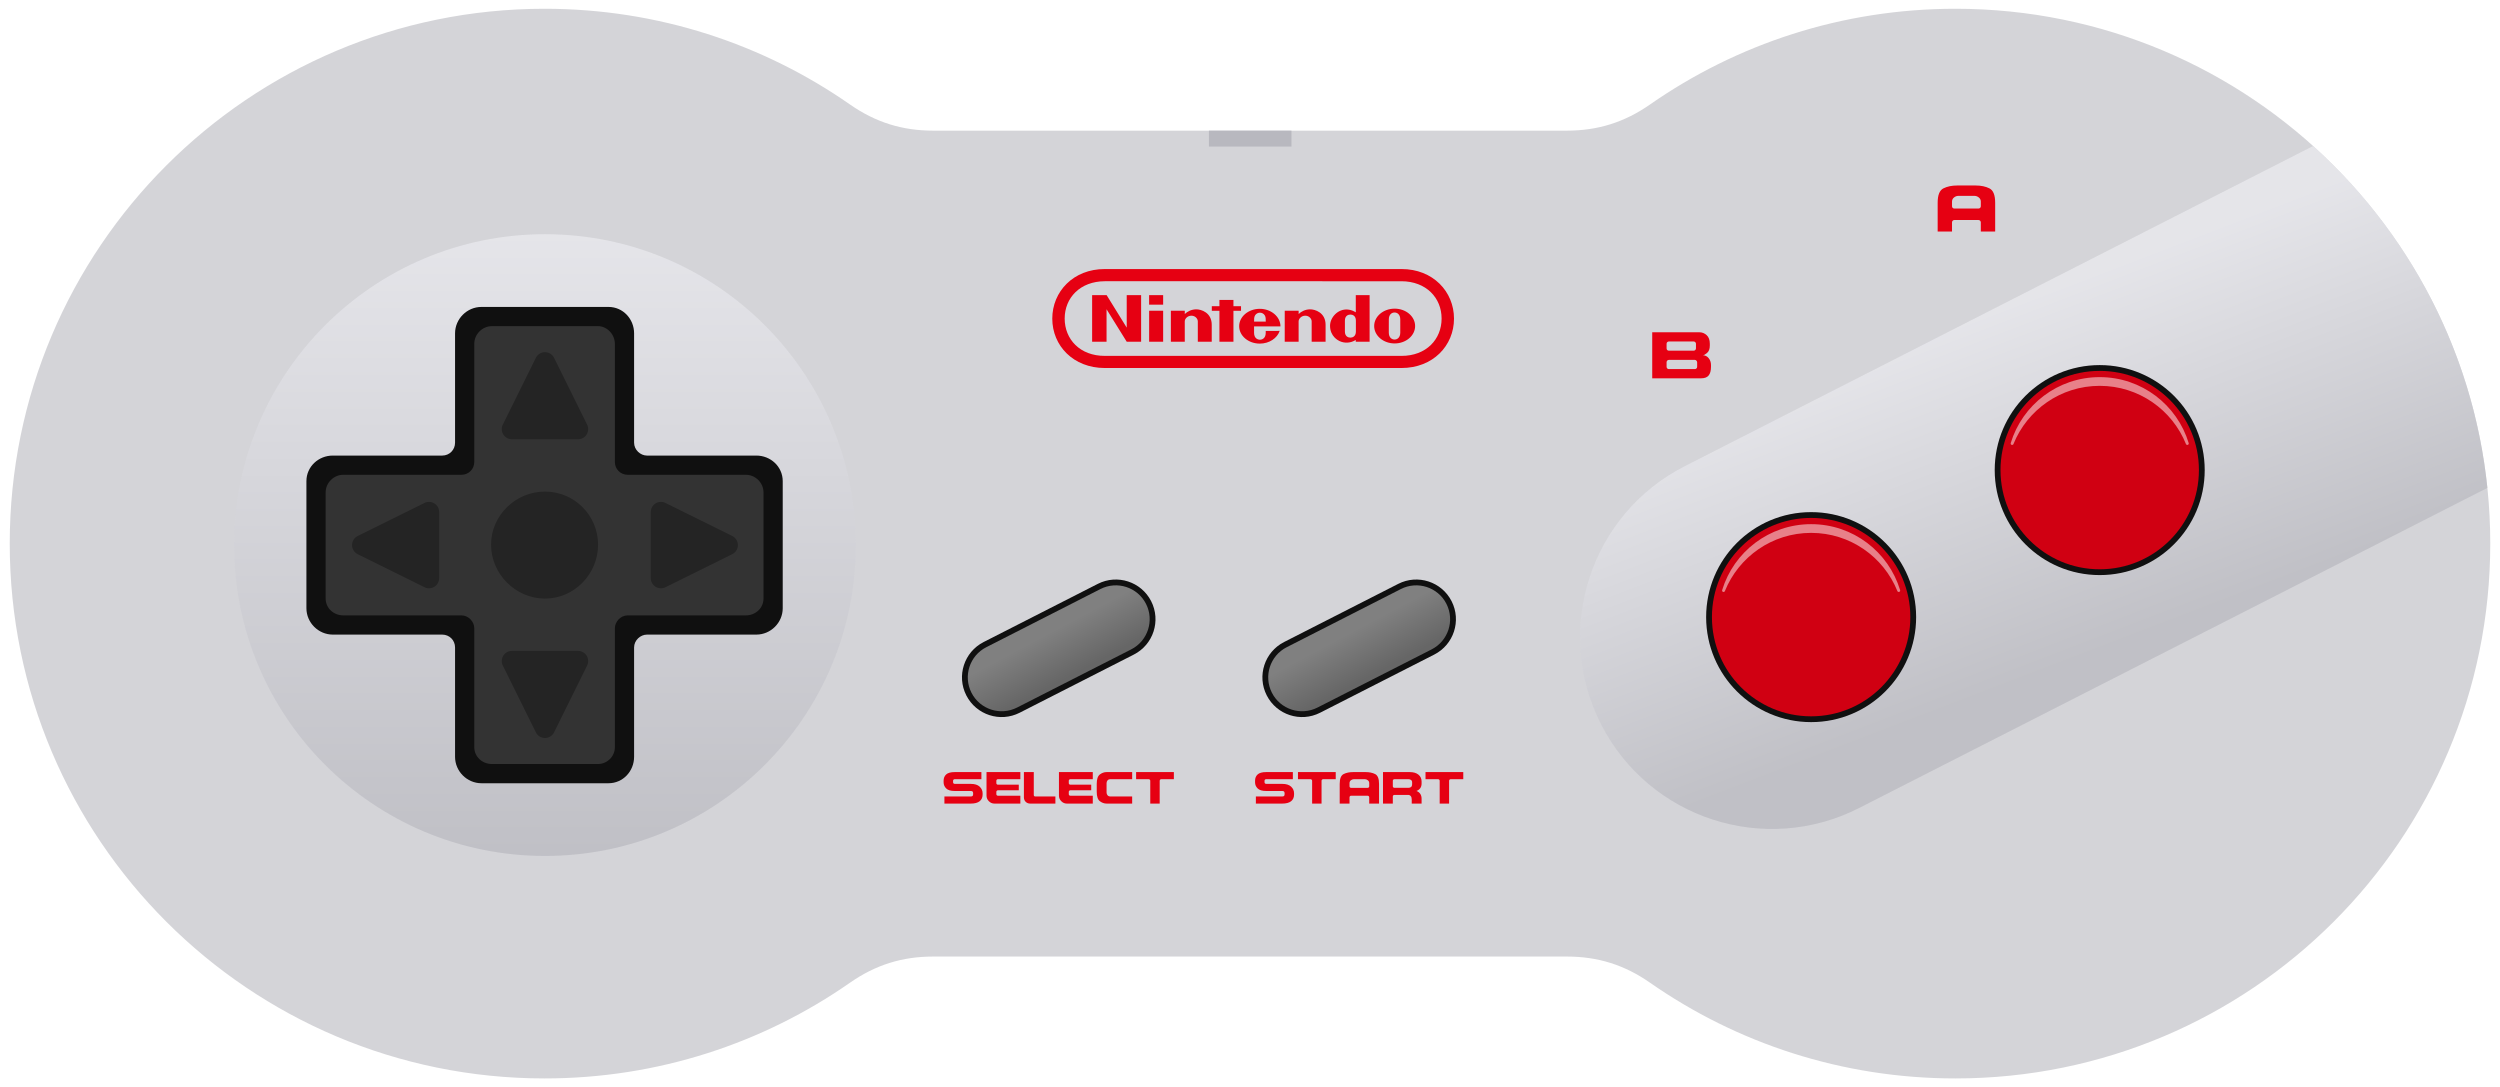 <?xml version="1.0" encoding="UTF-8"?>
<!DOCTYPE svg PUBLIC "-//W3C//DTD SVG 1.1//EN" "http://www.w3.org/Graphics/SVG/1.1/DTD/svg11.dtd">
<svg xml:space="preserve" viewBox="0 0 860 374" width="860px" height="374px" version="1.1" style="shape-rendering:geometricPrecision; fill-rule:evenodd; clip-rule:evenodd" xmlns="http://www.w3.org/2000/svg" xmlns:xlink="http://www.w3.org/1999/xlink">
 <defs>
  <style type="text/css">
    .fil5 {fill:#101010}
    .fil6 {fill:#333333}
    .fil2 {fill:#B8B8BF}
    .fil9 {fill:#D00012}
    .fil0 {fill:#D4D4D8}
    .fil4 {fill:#E60012}
    .fil7 {fill:black;fill-opacity:0.3}
    .fil10 {fill:white;fill-opacity:0.5}
    .fil8 {fill:url(#id0)}
    .fil3 {fill:url(#id1);fill-opacity:0.7}
    .fil1 {fill:url(#id2);fill-opacity:0.7}
  </style>
  <linearGradient id="id0" gradientUnits="objectBoundingBox" x1="59.629%" y1="67.803%" x2="40.371%" y2="42.197%">
   <stop offset="0" style="stop-opacity:1; stop-color:#666666"/>
   <stop offset="1" style="stop-opacity:1; stop-color:gray"/>
  </linearGradient>
  <linearGradient id="id1" gradientUnits="userSpaceOnUse" x1="721.638" y1="225.169" x2="677.556" y2="110.233">
   <stop offset="0" style="stop-opacity:1; stop-color:#B8B8BF"/>
   <stop offset="1" style="stop-opacity:1; stop-color:#EDEDF2"/>
  </linearGradient>
  <linearGradient id="id2" gradientUnits="userSpaceOnUse" xlink:href="#id1" x1="187.47" y1="294.45" x2="187.47" y2="80.57">
  </linearGradient>
 </defs>
 <g>
  <g id="shell">
   <path class="fil0" d="M672.666 3.016c101.611,0 183.984,82.373 183.984,183.984 0,101.611 -82.373,183.984 -183.984,183.984 -39.07,0 -75.294,-12.179 -105.086,-32.946 -8.755,-6.103 -17.919,-8.983 -28.592,-8.983l-217.977 0c-10.673,0 -19.837,2.88 -28.592,8.983 -29.792,20.767 -66.016,32.946 -105.085,32.946 -101.611,0 -183.984,-82.374 -183.984,-183.984 0,-101.611 82.373,-183.984 183.984,-183.984 39.069,0 75.293,12.178 105.085,32.945 8.755,6.104 17.92,8.983 28.592,8.983l217.977 0c10.673,0 19.837,-2.879 28.592,-8.983 29.792,-20.767 66.016,-32.945 105.086,-32.945z"/>
   <path class="fil1" d="M187.47 80.57c59.061,0 106.939,47.878 106.939,106.94 0,59.061 -47.878,106.939 -106.939,106.939 -59.062,0 -106.941,-47.878 -106.941,-106.939 0,-59.062 47.879,-106.94 106.941,-106.94z"/>
   <polygon class="fil2" points="415.872,44.944 444.263,44.944 444.263,50.423 415.872,50.423 "/>
   <path class="fil3" d="M795.716 50.229c32.948,29.662 55.124,71.056 59.943,117.604l-216.147 110.133c-32.478,16.548 -72.221,3.635 -88.77,-28.843 -16.548,-32.478 -3.634,-72.222 28.843,-88.77l216.131 -110.124z"/>
  </g>
  <g id="print">
   <path class="fil4" d="M380.058 126.598c-10.834,-0.003 -18.074,-7.682 -18.074,-16.991l0 0c0,-9.31 7.257,-17.076 18.058,-17.052l102.074 0c10.801,-0.024 18.058,7.742 18.058,17.052l0 0c0,9.309 -7.24,16.988 -18.075,16.991l-102.041 0zm0.034 -29.856c-8.578,0.017 -13.843,5.75 -13.843,12.843l0 0c0,7.091 5.232,12.871 13.843,12.84l101.974 0c8.611,0.029 13.845,-5.749 13.845,-12.84l0 0c0,-7.091 -5.265,-12.824 -13.843,-12.841l-101.976 -0.002zm51.31 13.878c-0.007,-0.934 0.013,-1.558 0.319,-2.09 0.377,-0.657 1.068,-0.97 1.696,-0.973l-0.002 0c0.628,0.003 1.32,0.316 1.696,0.973 0.306,0.534 0.319,1.158 0.312,2.092l-4.021 -0.002zm4.004 3.213c0,0 0.004,0.048 0.004,0.646 0,1.949 -1.283,2.382 -1.995,2.382 -0.712,0 -2.017,-0.433 -2.017,-2.382 0,-0.584 0.004,-2.2 0.004,-2.2 0,0 9.078,0.003 9.078,-0.002 0,-3.305 -3.191,-6.043 -7.111,-6.043 -3.92,0 -7.096,2.679 -7.096,5.984 0,3.305 3.176,5.983 7.096,5.983 3.252,0 5.999,-1.856 6.838,-4.372l-4.801 0.004zm15.164 -7.421c1.802,-0.052 5.458,1.128 5.432,5.348 -0.004,0.748 -0.002,5.798 -0.002,5.798l-4.788 0c0,0 0,-6.333 0,-6.999 0,-0.928 -0.888,-1.961 -2.202,-1.961 -1.312,0 -2.288,1.033 -2.288,1.961 0,0.455 0.005,6.999 0.005,6.999l-4.784 0 0.004 -10.656 4.782 -0.004c0,0 -0.006,0.857 0,1.121 0.921,-0.879 2.25,-1.561 3.841,-1.607zm-39.165 0c1.802,-0.052 5.457,1.128 5.432,5.348 -0.004,0.748 -0.002,5.798 -0.002,5.798l-4.788 0c0,0 0,-6.333 0,-6.999 0,-0.928 -0.888,-1.961 -2.202,-1.961 -1.313,0 -2.289,1.033 -2.289,1.961 0,0.455 0.006,6.999 0.006,6.999l-4.784 0 -0.002 -10.656 4.787 -0.004c0,0 -0.005,0.857 0,1.121 0.922,-0.879 2.248,-1.561 3.841,-1.607l0.001 0zm54.984 -4.876l4.756 0 0 16.026 -4.764 0c0,0 -0.002,-0.518 -0.002,-0.617 -1.844,1.158 -3.925,1.157 -5.545,0.401 -0.435,-0.202 -3.296,-1.575 -3.296,-5.284 0,-2.813 2.653,-5.885 6.127,-5.581 1.144,0.101 1.957,0.518 2.727,0.951 -0.003,-2.466 -0.003,-5.896 -0.003,-5.896l0 0zm0.035 10.644c0,0 0,-1.336 0,-1.905 0,-1.648 -1.138,-2.068 -1.887,-2.068 -0.767,0 -1.89,0.42 -1.89,2.068 0,0.547 0.002,1.899 0.002,1.899 0,0 -0.002,1.329 -0.002,1.896 0,1.646 1.123,2.077 1.888,2.077 0.751,0 1.891,-0.431 1.891,-2.077 0,-0.685 -0.003,-1.89 -0.003,-1.89l0.001 0zm15.27 -0.032c0,0 -0.002,1.612 -0.002,2.258 0,1.699 -1.004,2.4 -1.969,2.4 -0.967,0 -1.975,-0.701 -1.975,-2.4 0,-0.646 0.002,-2.298 0.002,-2.298 0,0 0.004,-1.576 0.004,-2.222 0,-1.692 1.009,-2.388 1.969,-2.388 0.962,0 1.969,0.696 1.969,2.388 0,0.646 -0.002,1.84 0.004,2.268l-0.002 -0.006zm-1.936 -5.971c-3.891,0 -7.043,2.679 -7.043,5.984 0,3.305 3.154,5.985 7.043,5.985 3.89,0 7.043,-2.68 7.043,-5.985 0,-3.305 -3.152,-5.984 -7.043,-5.984zm-84.466 -1.369l0 -3.276 4.83 0 0 3.276 -4.83 0zm0.011 12.754l0 -10.658 4.819 0.001 0 10.657 -4.819 0zm24.178 0l0.002 -10.636 -2.621 0 0 -1.582 2.623 -0.002 -0.004 -2.158 4.823 0 0 2.156 2.609 0 0 1.586 -2.609 0 0.003 10.636 -4.826 0zm-43.79 0l0.002 -16.026 4.993 0 6.908 11.176 -0.004 -11.176 4.955 0 0 16.026 -4.948 0 -6.944 -11.176 0 11.176 -4.962 0z"/>
   <path class="fil4" d="M583.025 126.969c0.215,0 0.401,-0.076 0.557,-0.224 0.156,-0.148 0.237,-0.338 0.237,-0.57l0 -1.583c-0.018,-0.194 -0.102,-0.376 -0.25,-0.541 -0.147,-0.164 -0.329,-0.249 -0.544,-0.249l-8.926 0c-0.232,0 -0.422,0.08 -0.57,0.237 -0.148,0.156 -0.224,0.342 -0.224,0.553l0 1.583c0,0.232 0.076,0.422 0.224,0.57 0.148,0.148 0.338,0.224 0.57,0.224l8.926 0zm-0.405 -6.334c0.215,0 0.396,-0.076 0.544,-0.223 0.165,-0.148 0.249,-0.338 0.249,-0.57l0 -1.584c0,-0.211 -0.08,-0.396 -0.236,-0.553 -0.156,-0.156 -0.342,-0.236 -0.557,-0.236l-8.521 0c-0.232,0 -0.422,0.08 -0.57,0.236 -0.148,0.157 -0.224,0.342 -0.224,0.553l0 1.584c0,0.232 0.076,0.422 0.224,0.57 0.148,0.147 0.338,0.223 0.57,0.223l8.521 0zm-14.255 9.501l0 -15.834 16.243 0c0.925,0 1.752,0.33 2.479,0.988 0.726,0.663 1.089,1.651 1.089,2.968l0 0.596c0,1.186 -0.321,2.043 -0.967,2.571 -0.646,0.528 -1.114,0.794 -1.415,0.794 0.799,0 1.462,0.329 1.989,0.988 0.532,0.663 0.798,1.452 0.798,2.377l0 0.591c0,1.322 -0.266,2.31 -0.794,2.973 -0.527,0.658 -1.384,0.988 -2.575,0.988l-16.847 0z"/>
   <path class="fil4" d="M680.607 71.738c0.215,0 0.401,-0.075 0.557,-0.223 0.156,-0.148 0.237,-0.338 0.237,-0.57l0 -1.583c0,-0.596 -0.233,-1.073 -0.693,-1.436 -0.464,-0.363 -0.958,-0.545 -1.486,-0.545l-5.548 0c-0.528,0 -1.022,0.182 -1.486,0.545 -0.461,0.363 -0.693,0.84 -0.693,1.436l0 1.583c0,0.232 0.076,0.422 0.224,0.57 0.148,0.148 0.338,0.223 0.57,0.223l8.318 0zm-14.052 7.905l0 -9.897c0,-2.639 0.659,-4.286 1.98,-4.949 1.318,-0.658 2.901,-0.988 4.746,-0.988l6.333 0c1.846,0 3.429,0.33 4.746,0.988 1.322,0.663 1.98,2.31 1.98,4.949l0 9.897 -4.939 0 0 -3.163c0,-0.211 -0.081,-0.397 -0.237,-0.553 -0.156,-0.156 -0.342,-0.236 -0.557,-0.236l-8.318 0c-0.232,0 -0.422,0.08 -0.57,0.236 -0.148,0.156 -0.224,0.342 -0.224,0.553l0 3.163 -4.94 0z"/>
   <path class="fil4" d="M324.879 276.432l0 -2.444 9.068 0c0.315,0 0.529,-0.067 0.642,-0.202 0.112,-0.136 0.17,-0.339 0.17,-0.607l0 -0.272c0,-0.268 -0.058,-0.471 -0.17,-0.606 -0.113,-0.136 -0.327,-0.203 -0.642,-0.203l-5.552 0c-1.355,0 -2.326,-0.294 -2.912,-0.884 -0.586,-0.589 -0.881,-1.288 -0.881,-2.1l0 -0.54c0,-0.901 0.295,-1.624 0.881,-2.164 0.586,-0.54 1.557,-0.812 2.912,-0.812l9.207 0 0 2.436 -9.065 0c-0.249,0 -0.422,0.052 -0.523,0.159 -0.101,0.107 -0.153,0.234 -0.153,0.381l0 0.54c0,0.159 0.052,0.286 0.153,0.387 0.101,0.101 0.274,0.153 0.523,0.153l5.419 0c1.352,0 2.369,0.318 3.045,0.951 0.679,0.632 1.017,1.404 1.017,2.308l0 0.407c0,0.991 -0.338,1.76 -1.017,2.3 -0.679,0.54 -1.699,0.812 -3.056,0.812l-9.066 0zm17.186 0c-0.722,0 -1.351,-0.272 -1.892,-0.812 -0.54,-0.543 -0.811,-1.176 -0.811,-1.898l0 -8.124 11.639 0 0 2.444 -7.717 0c-0.158,0 -0.288,0.052 -0.389,0.159 -0.102,0.107 -0.154,0.234 -0.154,0.382l0 0.809c0,0.158 0.052,0.285 0.154,0.387 0.101,0.101 0.231,0.153 0.389,0.153l7.177 0 0 1.924 -7.177 0c-0.158,0 -0.288,0.055 -0.389,0.162 -0.102,0.107 -0.154,0.234 -0.154,0.384l0 0.78c0,0.158 0.052,0.291 0.154,0.393 0.101,0.101 0.231,0.153 0.389,0.153l7.717 0 0 2.704 -8.936 0zm12.324 0c-0.632,0 -1.149,-0.203 -1.557,-0.61 -0.407,-0.407 -0.609,-0.924 -0.609,-1.557l0 -8.667 3.397 0 0 7.849c0,0.18 0.046,0.315 0.136,0.405 0.09,0.089 0.225,0.136 0.404,0.136l6.896 0 0 2.444 -8.667 0zm12.593 0c-0.722,0 -1.352,-0.272 -1.892,-0.812 -0.54,-0.543 -0.812,-1.176 -0.812,-1.898l0 -8.124 11.639 0 0 2.444 -7.716 0c-0.159,0 -0.289,0.052 -0.39,0.159 -0.101,0.107 -0.153,0.234 -0.153,0.382l0 0.809c0,0.158 0.052,0.285 0.153,0.387 0.101,0.101 0.231,0.153 0.39,0.153l7.176 0 0 1.924 -7.176 0c-0.159,0 -0.289,0.055 -0.39,0.162 -0.101,0.107 -0.153,0.234 -0.153,0.384l0 0.78c0,0.158 0.052,0.291 0.153,0.393 0.101,0.101 0.231,0.153 0.39,0.153l7.716 0 0 2.704 -8.935 0zm13.682 0c-0.812,0 -1.58,-0.272 -2.303,-0.812 -0.722,-0.543 -1.083,-1.626 -1.083,-3.25l0 -2.71c0,-1.623 0.361,-2.707 1.083,-3.25 0.723,-0.54 1.491,-0.812 2.303,-0.812l8.799 0 0 2.444 -7.45 0c-0.451,0 -0.792,0.136 -1.017,0.405 -0.225,0.271 -0.338,0.586 -0.338,0.947l0 3.242c0,0.361 0.113,0.676 0.338,0.947 0.225,0.269 0.566,0.405 1.017,0.405l7.45 0 0 2.444 -8.799 0zm15.028 0l0 -7.849c0,-0.145 -0.055,-0.272 -0.162,-0.379 -0.107,-0.107 -0.234,-0.162 -0.378,-0.162l-4.331 0 0 -2.444 12.989 0 0 2.444 -4.333 0c-0.16,0 -0.29,0.055 -0.391,0.162 -0.101,0.107 -0.153,0.234 -0.153,0.379l0 7.849 -3.241 0z"/>
   <path class="fil4" d="M432.019 276.432l0 -2.443 9.068 0c0.315,0 0.529,-0.067 0.642,-0.203 0.112,-0.136 0.17,-0.338 0.17,-0.607l0 -0.271c0,-0.269 -0.058,-0.471 -0.17,-0.607 -0.113,-0.135 -0.327,-0.202 -0.642,-0.202l-5.552 0c-1.355,0 -2.326,-0.295 -2.912,-0.884 -0.587,-0.589 -0.881,-1.288 -0.881,-2.1l0 -0.54c0,-0.902 0.294,-1.624 0.881,-2.164 0.586,-0.54 1.557,-0.812 2.912,-0.812l9.207 0 0 2.435 -9.066 0c-0.248,0 -0.421,0.053 -0.522,0.159 -0.102,0.107 -0.154,0.234 -0.154,0.382l0 0.54c0,0.159 0.052,0.286 0.154,0.387 0.101,0.101 0.274,0.153 0.522,0.153l5.42 0c1.352,0 2.369,0.318 3.045,0.951 0.679,0.632 1.017,1.404 1.017,2.308l0 0.407c0,0.991 -0.338,1.76 -1.017,2.3 -0.679,0.54 -1.699,0.811 -3.056,0.811l-9.066 0zm63.23 0l0 -7.848c0,-0.145 -0.056,-0.272 -0.162,-0.379 -0.107,-0.107 -0.234,-0.162 -0.379,-0.162l-4.33 0 0 -2.444 12.988 0 0 2.444 -4.333 0c-0.159,0 -0.289,0.055 -0.39,0.162 -0.101,0.107 -0.153,0.234 -0.153,0.379l0 7.848 -3.241 0zm-43.877 0l0 -7.848c0,-0.145 -0.055,-0.272 -0.162,-0.379 -0.107,-0.107 -0.234,-0.162 -0.378,-0.162l-4.331 0 0 -2.444 12.989 0 0 2.444 -4.333 0c-0.16,0 -0.29,0.055 -0.391,0.162 -0.101,0.107 -0.153,0.234 -0.153,0.379l0 7.848 -3.241 0zm19.098 -5.408c0.148,0 0.275,-0.051 0.382,-0.153 0.107,-0.101 0.162,-0.231 0.162,-0.39l0 -1.083c0,-0.407 -0.159,-0.734 -0.474,-0.982 -0.318,-0.249 -0.656,-0.373 -1.017,-0.373l-3.796 0c-0.361,0 -0.699,0.124 -1.017,0.373 -0.315,0.248 -0.474,0.575 -0.474,0.982l0 1.083c0,0.159 0.052,0.289 0.154,0.39 0.1,0.102 0.23,0.153 0.389,0.153l5.691 0zm-9.614 5.408l0 -6.771c0,-1.806 0.451,-2.932 1.355,-3.386 0.901,-0.451 1.985,-0.676 3.247,-0.676l4.334 0c1.262,0 2.345,0.225 3.247,0.676 0.904,0.454 1.355,1.58 1.355,3.386l0 6.771 -3.38 0 0 -2.163c0,-0.145 -0.055,-0.272 -0.162,-0.379 -0.107,-0.107 -0.234,-0.161 -0.382,-0.161l-5.691 0c-0.159,0 -0.289,0.054 -0.389,0.161 -0.102,0.107 -0.154,0.234 -0.154,0.379l0 2.163 -3.38 0zm14.896 0l0 -10.833 9.212 0c1.266,0 2.259,0.292 2.981,0.879 0.723,0.586 1.084,1.377 1.084,2.368l0 0.676c0,1.263 -0.59,2.121 -1.765,2.571 1.175,0.451 1.765,1.355 1.765,2.713l0 1.626 -3.389 0 0 -1.355c0,-0.543 -0.113,-0.947 -0.341,-1.218 -0.225,-0.272 -0.517,-0.408 -0.881,-0.408l-4.744 0c-0.158,0 -0.288,0.055 -0.389,0.162 -0.102,0.107 -0.154,0.234 -0.154,0.381l0 2.438 -3.379 0zm8.799 -5.425c0.315,0 0.598,-0.089 0.846,-0.268 0.249,-0.18 0.373,-0.541 0.373,-1.078l0 -0.54c0,-0.358 -0.124,-0.63 -0.373,-0.809 -0.248,-0.179 -0.531,-0.269 -0.846,-0.269l-4.877 0c-0.158,0 -0.288,0.052 -0.389,0.159 -0.102,0.107 -0.154,0.234 -0.154,0.382l0 1.883c0,0.159 0.052,0.289 0.154,0.39 0.101,0.101 0.231,0.15 0.389,0.15l4.877 0z"/>
  </g>
  <g id="holes">
   <circle class="fil5" cx="623.031" cy="212.29" r="36.12"/>
   <circle class="fil5" cx="722.301" cy="161.71" r="36.12"/>
   <path class="fil5" d="M493.386 225.171c6.716,-3.422 9.387,-11.641 5.965,-18.357 -3.422,-6.716 -11.642,-9.387 -18.358,-5.965l-39.271 20.01c-6.716,3.422 -9.386,11.641 -5.964,18.358 3.422,6.716 11.641,9.386 18.357,5.964l39.271 -20.01z"/>
   <path class="fil5" d="M390.038 225.171c6.716,-3.422 9.386,-11.641 5.964,-18.357 -3.422,-6.716 -11.642,-9.387 -18.357,-5.965l-39.271 20.01c-6.716,3.422 -9.387,11.641 -5.965,18.358 3.422,6.716 11.641,9.386 18.358,5.964l39.271 -20.01z"/>
   <path class="fil5" d="M156.54 114.665c0,-4.966 4.115,-9.08 9.08,-9.08l43.704 -0.001c5.001,0 8.804,4.16 8.804,9.08l0 37.629c0,2.478 2.194,4.407 4.396,4.423l37.655 0c4.92,0 9.08,3.802 9.08,8.803l0 43.704c0,4.966 -4.115,9.08 -9.081,9.08l-37.6 0 -0.028 0.001c-2.211,0 -4.422,1.934 -4.422,4.422l0 37.629c0,4.92 -3.803,9.08 -8.804,9.08l-43.704 0c-4.965,0 -9.08,-4.115 -9.08,-9.081l0 -37.629c0,-2.478 -1.92,-4.407 -4.394,-4.422l-37.657 0c-4.966,0 -9.081,-4.114 -9.081,-9.08l0 -43.704c0,-5.001 4.16,-8.803 9.08,-8.803l37.658 0c2.474,-0.016 4.394,-1.945 4.394,-4.423l0 -37.628z"/>
  </g>
  <g id="dpad">
   <path class="fil6" d="M256.568 163.326l-40.628 0c-2.488,0 -4.422,-1.935 -4.422,-4.422l0 -40.629c0,-3.316 -2.764,-6.08 -5.805,-6.08l-36.482 0c-3.317,0 -6.081,2.764 -6.081,6.08l0 40.629c0,2.487 -1.935,4.422 -4.422,4.422l-40.628 0c-3.317,0 -6.081,2.764 -6.081,6.08l0 36.483c0,3.317 2.764,5.804 6.081,5.804l40.628 0c2.487,0 4.422,2.211 4.422,4.422l0 40.905c0,3.317 2.764,5.804 6.081,5.804l36.482 0c3.041,0 5.805,-2.487 5.805,-5.804l0 -40.905c0,-2.211 1.934,-4.422 4.422,-4.422l40.628 0c3.317,0 6.081,-2.487 6.081,-5.804l0 -36.483c0,-3.316 -2.764,-6.08 -6.081,-6.08z"/>
   <path class="fil7" d="M205.738 187.374c0,-10.088 -8.181,-18.269 -18.268,-18.269 -10.088,0 -18.541,8.181 -18.541,18.269 0,10.088 8.453,18.54 18.541,18.54 10.087,0 18.268,-8.452 18.268,-18.54zm-54.66 0.136l0 11.365c0,1.933 -1.568,3.501 -3.501,3.501 -0.646,0 -1.252,-0.176 -1.772,-0.482l-22.751 -11.253c-1.231,-0.608 -1.946,-1.845 -1.947,-3.131 0.001,-1.287 0.716,-2.524 1.947,-3.131l22.751 -11.254c0.52,-0.306 1.126,-0.481 1.772,-0.481 1.933,0 3.501,1.567 3.501,3.5l0 11.366zm36.392 36.392l-11.366 0c-1.933,0 -3.5,1.567 -3.5,3.5 0,0.646 0.175,1.252 0.481,1.772l11.254 22.751c0.607,1.232 1.844,1.946 3.131,1.947 1.286,-0.001 2.523,-0.715 3.13,-1.947l11.254 -22.751c0.306,-0.52 0.482,-1.126 0.482,-1.772 0,-1.933 -1.568,-3.5 -3.501,-3.5l-11.365 0zm36.391 -36.392l0 11.365c0,1.933 1.568,3.501 3.501,3.501 0.646,0 1.252,-0.176 1.772,-0.482l22.751 -11.253c1.232,-0.608 1.946,-1.845 1.947,-3.131 -0.001,-1.287 -0.715,-2.524 -1.947,-3.131l-22.751 -11.254c-0.52,-0.306 -1.126,-0.481 -1.772,-0.481 -1.933,0 -3.501,1.567 -3.501,3.5l0 11.366zm-36.391 -36.392l-11.366 0c-1.933,0 -3.5,-1.568 -3.5,-3.501 0,-0.646 0.175,-1.252 0.481,-1.772l11.254 -22.751c0.607,-1.231 1.844,-1.946 3.131,-1.946 1.286,0 2.523,0.715 3.13,1.946l11.254 22.751c0.306,0.52 0.482,1.126 0.482,1.772 0,1.933 -1.568,3.501 -3.501,3.501l-11.365 0z"/>
  </g>
  <path class="fil8" d="M389.131 223.39c5.733,-2.921 8.012,-9.936 5.091,-15.669 -2.921,-5.732 -9.937,-8.011 -15.669,-5.091l-39.271 20.01c-5.733,2.92 -8.012,9.936 -5.091,15.669 2.921,5.733 9.936,8.012 15.669,5.091l39.271 -20.01z"/>
  <path class="fil8" d="M492.479 223.39c5.732,-2.921 8.012,-9.936 5.091,-15.669 -2.921,-5.732 -9.937,-8.011 -15.669,-5.091l-39.271 20.01c-5.733,2.92 -8.013,9.936 -5.091,15.669 2.92,5.733 9.936,8.012 15.669,5.091l39.271 -20.01z"/>
  <circle class="fil9" cx="623.031" cy="212.29" r="34.125"/>
  <path class="fil10" d="M623.031 180.31c14.43,0 26.628,9.557 30.609,22.687 0.076,0.253 -0.056,0.519 -0.302,0.613 -0.254,0.096 -0.539,-0.029 -0.64,-0.281 -4.736,-11.737 -16.234,-20.019 -29.667,-20.019 -13.436,0 -24.936,8.286 -29.67,20.026 -0.101,0.251 -0.386,0.377 -0.639,0.281 -0.247,-0.093 -0.379,-0.36 -0.302,-0.612 3.978,-13.134 16.178,-22.695 30.611,-22.695z"/>
  <circle class="fil9" cx="722.301" cy="161.71" r="34.125"/>
  <path class="fil10" d="M722.301 129.73c14.43,0 26.628,9.557 30.609,22.687 0.076,0.253 -0.055,0.519 -0.302,0.613 -0.254,0.096 -0.538,-0.029 -0.64,-0.281 -4.735,-11.737 -16.233,-20.019 -29.667,-20.019 -13.436,0 -24.936,8.286 -29.669,20.026 -0.102,0.251 -0.386,0.377 -0.64,0.281 -0.246,-0.093 -0.378,-0.36 -0.302,-0.612 3.978,-13.134 16.178,-22.695 30.611,-22.695z"/>
 </g>
</svg>
